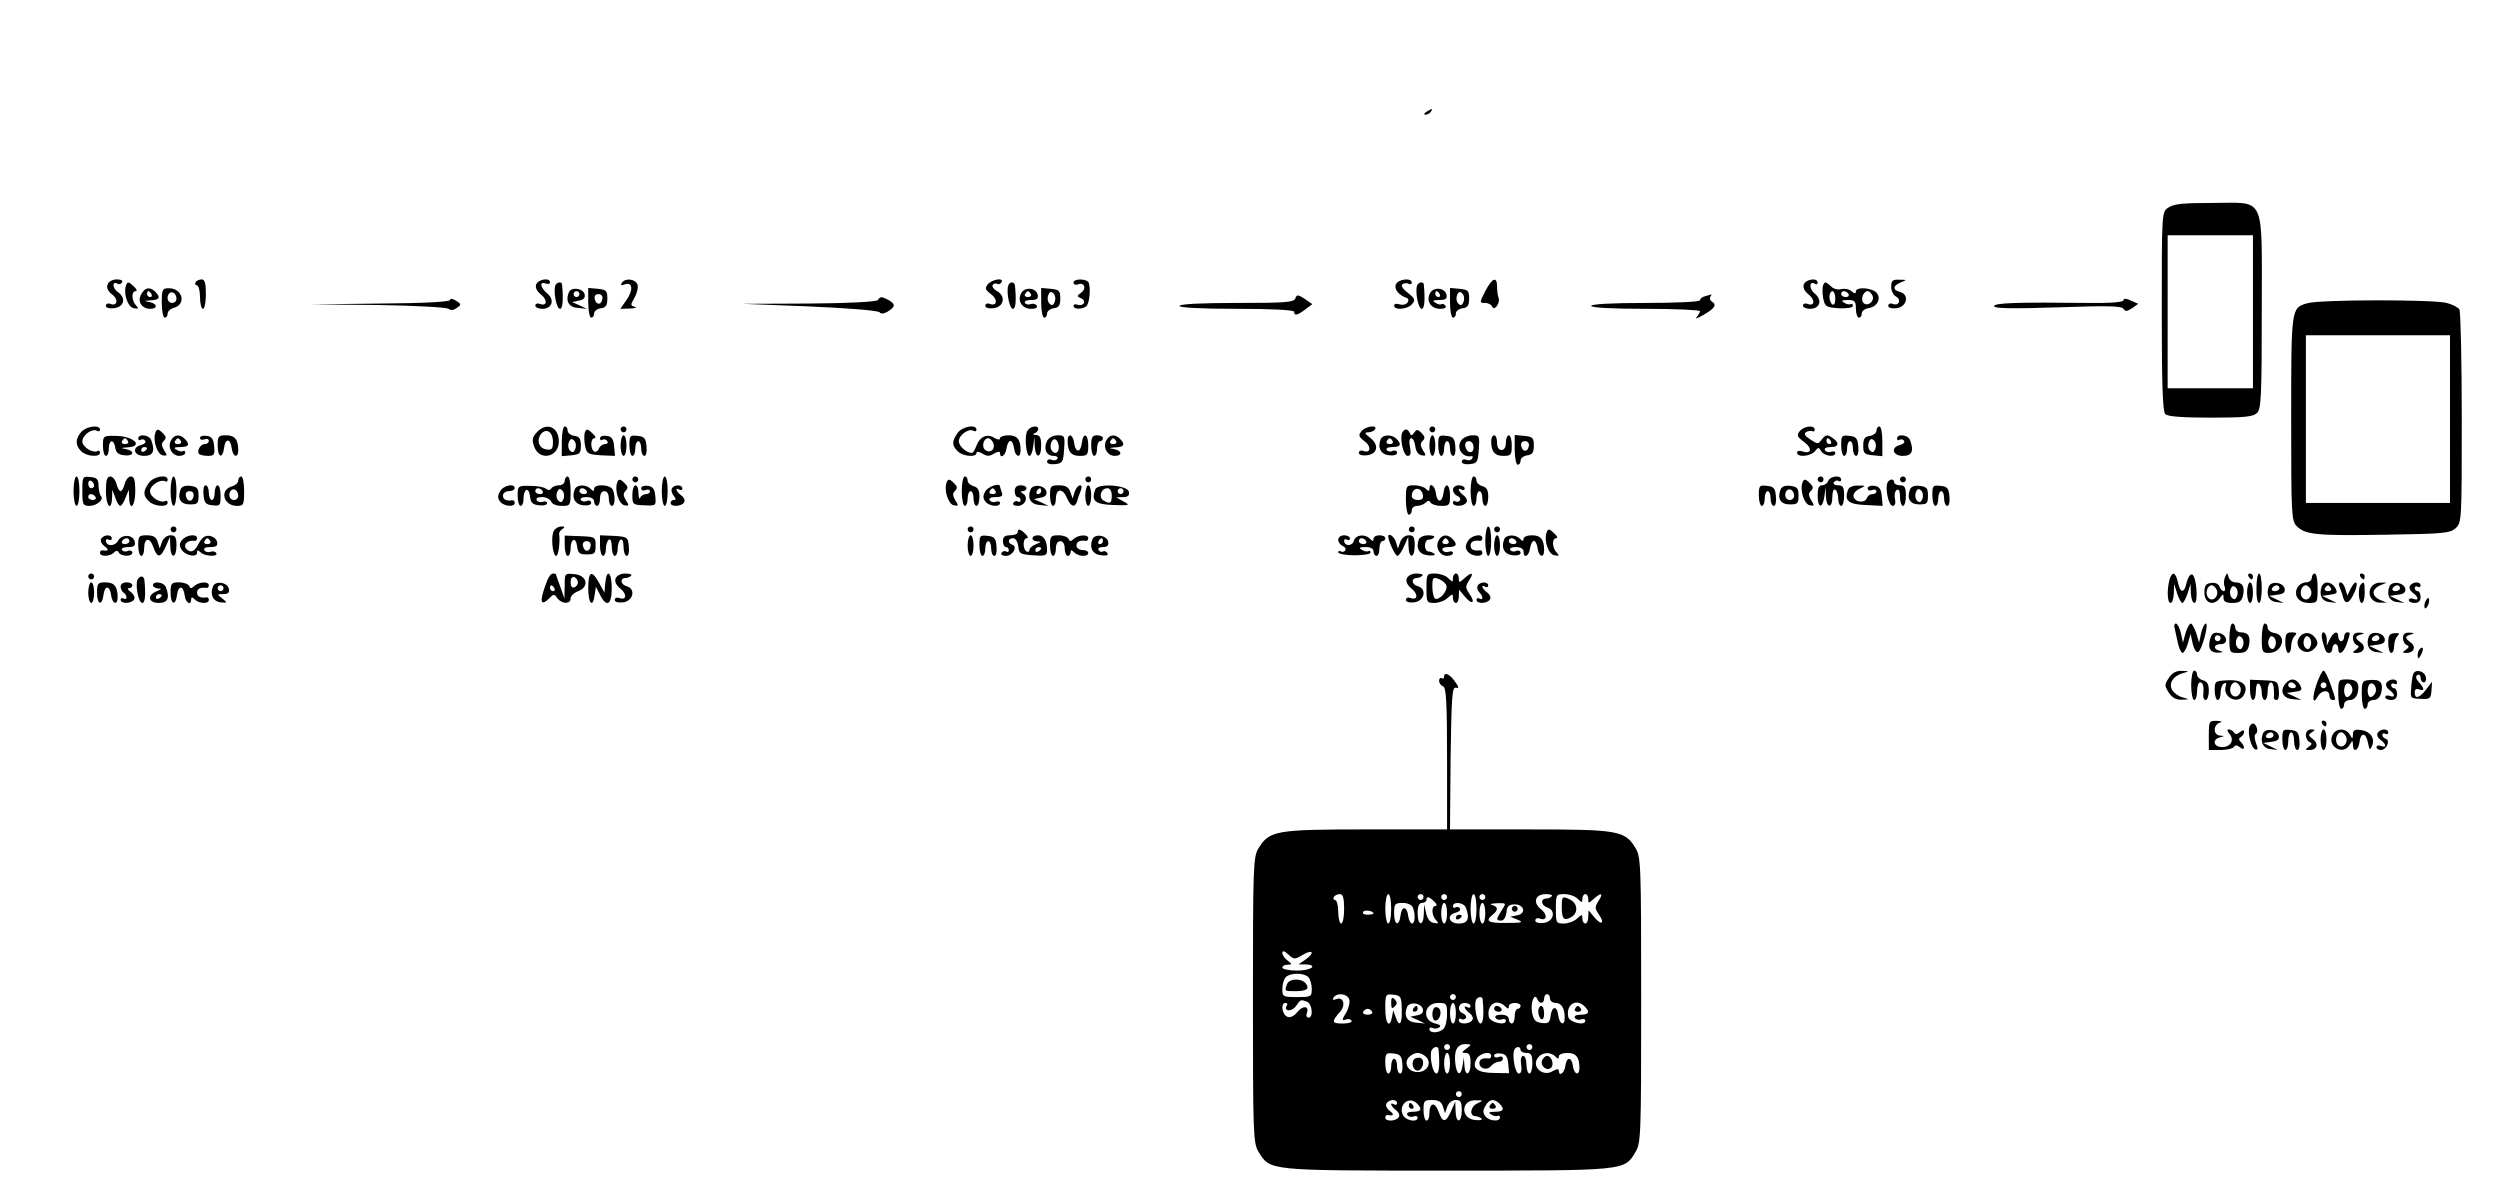 <?xml version="1.0" encoding="utf-8"?>
<!DOCTYPE svg PUBLIC "-//W3C//DTD SVG 20010904//EN"
 "http://www.w3.org/TR/2001/REC-SVG-20010904/DTD/svg10.dtd">
<svg version="1.0" xmlns="http://www.w3.org/2000/svg"
 width="850pt" height="407pt" viewBox="0 0 850 407"
 preserveAspectRatio="xMidYMid meet">

<g transform="translate(0,407) scale(0.1,-0.1)"
fill="#000000" stroke="none">
<path d="M4850 3690 c-9 -6 -10 -10 -3 -10 6 0 15 5 18 10 8 12 4 12 -15 0z"/>
<path d="M7372 3364 c-22 -15 -22 -15 -22 -353 0 -249 3 -340 12 -349 8 -8 57
-12 154 -12 116 0 145 3 158 16 14 13 16 59 16 345 0 404 16 369 -168 369 -99
0 -132 -3 -150 -16z m288 -354 l0 -260 -145 0 -145 0 0 260 0 260 145 0 145 0
0 -260z"/>
<path d="M366 3103 c-5 -11 1 -23 15 -34 23 -17 18 -42 -6 -32 -8 3 -15 0 -15
-7 0 -6 11 -10 27 -8 35 4 43 34 14 55 -20 13 -20 40 -1 28 5 -3 11 -1 15 5 4
6 -4 10 -18 10 -14 0 -28 -7 -31 -17z"/>
<path d="M665 3110 c-3 -5 -1 -10 4 -10 6 0 11 -18 11 -40 0 -22 5 -40 10 -40
6 0 10 23 10 50 0 37 -4 50 -14 50 -8 0 -18 -4 -21 -10z"/>
<path d="M1823 3103 c-4 -10 2 -23 16 -34 24 -19 21 -42 -4 -32 -8 3 -15 0
-15 -6 0 -6 11 -11 24 -11 33 0 43 30 17 52 -24 19 -28 43 -6 34 8 -3 15 -1
15 4 0 17 -40 11 -47 -7z"/>
<path d="M2114 3108 c-5 -8 -2 -9 10 -5 27 10 30 -19 6 -53 l-21 -30 33 1 c18
1 25 3 16 6 -15 4 -15 6 0 32 8 15 13 35 9 44 -7 19 -42 23 -53 5z"/>
<path d="M3359 3104 c-11 -14 -10 -18 10 -34 25 -18 21 -43 -4 -33 -8 3 -15 0
-15 -7 0 -6 11 -10 28 -8 35 4 43 41 12 58 -11 6 -18 15 -15 21 4 5 10 7 15 4
5 -3 11 -1 15 5 10 17 -31 11 -46 -6z"/>
<path d="M3650 3109 c0 -6 7 -9 15 -6 21 9 31 -14 11 -28 -15 -11 -15 -13 -1
-19 9 -3 13 -11 10 -17 -4 -6 -13 -8 -21 -5 -8 3 -14 1 -14 -4 0 -14 37 -12
46 2 9 14 12 58 6 76 -5 15 -52 16 -52 1z"/>
<path d="M4746 3103 c-7 -16 10 -37 37 -46 6 -2 7 -9 3 -15 -4 -7 -16 -10 -27
-7 -11 4 -19 2 -19 -4 0 -17 46 -13 61 5 12 14 10 19 -15 39 -18 14 -24 25
-17 29 6 4 16 4 21 1 6 -3 10 -1 10 4 0 18 -47 12 -54 -6z"/>
<path d="M5050 3080 c-20 -39 -20 -40 -1 -40 11 0 22 -6 24 -12 7 -18 29 12
22 30 -3 8 -5 25 -5 38 0 36 -17 29 -40 -16z"/>
<path d="M6133 3103 c-4 -10 2 -23 16 -34 24 -19 21 -42 -4 -32 -8 3 -15 0
-15 -6 0 -6 11 -11 24 -11 34 0 43 30 16 52 -20 16 -19 45 1 33 5 -4 9 -1 9 4
0 18 -40 12 -47 -6z"/>
<path d="M6430 3095 c0 -13 7 -28 16 -33 20 -11 10 -34 -11 -25 -8 3 -15 0
-15 -7 0 -6 11 -10 28 -8 35 4 45 46 13 55 -27 7 -27 21 2 33 21 8 21 9 -5 9
-23 1 -28 -3 -28 -24z"/>
<path d="M428 3098 c-9 -27 7 -73 27 -76 16 -3 18 -1 8 9 -16 16 -17 49 -2 49
6 0 4 7 -5 15 -18 18 -23 19 -28 3z"/>
<path d="M1888 3099 c-7 -21 4 -79 16 -79 9 0 12 30 7 83 -1 11 -19 8 -23 -4z"/>
<path d="M3428 3099 c-7 -21 4 -79 16 -79 9 0 12 26 7 78 -1 15 -18 16 -23 1z"/>
<path d="M4818 3099 c-7 -21 4 -79 16 -79 9 0 12 30 7 83 -1 11 -19 8 -23 -4z"/>
<path d="M6198 3098 c-2 -7 -2 -26 1 -43 6 -28 10 -30 54 -33 28 -1 47 2 47 8
0 6 -4 9 -8 6 -4 -2 -14 -1 -22 5 -11 6 -8 9 13 9 23 0 27 -4 27 -30 0 -16 5
-30 10 -30 6 0 10 6 10 14 0 8 10 16 21 18 31 4 46 32 30 52 -15 18 -71 22
-71 5 0 -8 -5 -8 -15 1 -8 7 -24 10 -35 7 -11 -3 -27 1 -34 9 -18 17 -23 18
-28 2z m42 -44 c0 -14 -4 -23 -10 -19 -5 3 -10 15 -10 26 0 10 5 19 10 19 6 0
10 -12 10 -26z m45 16 c3 -5 -1 -10 -9 -10 -9 0 -16 5 -16 10 0 6 4 10 9 10 6
0 13 -4 16 -10z m82 -6 c7 -18 -17 -38 -31 -24 -11 11 -1 40 14 40 6 0 13 -7
17 -16z"/>
<path d="M480 3069 c-14 -24 2 -49 31 -49 27 0 24 18 -3 23 -20 4 -19 4 5 6
29 1 34 10 15 29 -18 18 -36 15 -48 -9z m35 1 c3 -5 1 -10 -4 -10 -6 0 -11 5
-11 10 0 6 2 10 4 10 3 0 8 -4 11 -10z"/>
<path d="M550 3040 c0 -27 5 -50 10 -50 6 0 10 6 10 14 0 7 9 16 20 19 45 12
31 67 -16 67 -22 0 -24 -4 -24 -50z m50 14 c0 -8 -7 -14 -15 -14 -15 0 -21 21
-9 33 10 9 24 -2 24 -19z"/>
<path d="M1934 3076 c-12 -30 0 -51 31 -53 l30 -3 -25 12 -25 11 23 5 c15 2
22 9 20 20 -4 22 -46 28 -54 8z m36 -6 c0 -5 -4 -10 -10 -10 -5 0 -10 5 -10
10 0 6 5 10 10 10 6 0 10 -4 10 -10z"/>
<path d="M2000 3041 c0 -28 5 -51 10 -51 6 0 10 6 10 14 0 8 10 16 23 18 17 2
22 10 22 33 0 27 -4 30 -32 33 l-33 3 0 -50z m48 12 c-4 -22 -22 -20 -26 1 -2
10 3 16 13 16 10 0 15 -7 13 -17z"/>
<path d="M3472 3073 c-14 -26 3 -53 34 -53 15 0 23 4 19 11 -4 6 -13 8 -21 5
-7 -3 -16 -1 -19 4 -4 6 6 10 20 10 20 0 26 4 23 18 -5 24 -44 28 -56 5z m33
-3 c3 -5 -1 -10 -10 -10 -9 0 -13 5 -10 10 3 6 8 10 10 10 2 0 7 -4 10 -10z"/>
<path d="M3540 3041 c0 -28 5 -51 10 -51 6 0 10 6 10 14 0 8 10 16 23 18 17 2
22 10 22 33 0 27 -4 30 -32 33 l-33 3 0 -50z m46 3 c-5 -13 -10 -14 -18 -6 -6
6 -8 18 -4 28 5 13 10 14 18 6 6 -6 8 -18 4 -28z"/>
<path d="M4862 3073 c-14 -26 3 -53 34 -53 15 0 23 4 19 10 -4 6 -10 8 -14 6
-4 -3 -13 -1 -21 5 -11 6 -8 9 13 9 22 0 28 4 25 18 -5 24 -44 28 -56 5z m33
-3 c3 -5 1 -10 -4 -10 -6 0 -11 5 -11 10 0 6 2 10 4 10 3 0 8 -4 11 -10z"/>
<path d="M4930 3041 c0 -28 5 -51 10 -51 6 0 10 6 10 14 0 8 10 16 23 18 17 2
22 10 22 33 0 27 -4 30 -32 33 l-33 3 0 -50z m46 3 c-5 -13 -10 -14 -18 -6 -6
6 -8 18 -4 28 5 13 10 14 18 6 6 -6 8 -18 4 -28z"/>
<path d="M4404 3055 c-5 -13 -35 -15 -200 -15 -123 0 -194 -4 -194 -10 0 -6
72 -10 195 -10 123 0 195 -4 195 -10 0 -15 12 -12 38 8 l24 18 -26 18 c-23 15
-27 15 -32 1z"/>
<path d="M5798 3063 c-10 -2 -18 -9 -18 -14 0 -5 -78 -9 -185 -9 -117 0 -185
-4 -185 -10 0 -6 68 -10 185 -10 102 0 185 -4 185 -8 0 -4 -6 -14 -12 -21 -7
-7 4 -3 25 9 38 22 45 34 27 45 -6 4 -8 11 -5 16 4 5 5 8 3 8 -2 -1 -11 -3
-20 -6z"/>
<path d="M1530 3050 c0 -6 -86 -11 -237 -12 l-238 -3 229 -2 c128 -2 235 -8
241 -13 8 -6 17 -5 28 3 16 11 16 13 -3 25 -12 7 -20 8 -20 2z"/>
<path d="M2985 3050 c-4 -6 -94 -11 -233 -12 l-227 -1 230 -9 c135 -6 232 -14
236 -20 4 -6 14 -5 28 3 26 17 26 25 2 39 -24 12 -28 13 -36 0z"/>
<path d="M7220 3049 c0 -6 -41 -10 -112 -9 -256 3 -328 0 -328 -11 0 -8 59 -9
216 -4 169 6 218 5 224 -5 6 -10 12 -9 29 2 l21 15 -25 11 c-17 8 -25 8 -25 1z"/>
<path d="M7845 3039 c-55 -16 -55 -14 -55 -391 0 -331 1 -349 19 -367 29 -29
66 -33 303 -29 196 3 218 5 237 22 21 19 21 26 21 375 0 196 -4 362 -8 369 -5
7 -24 17 -43 22 -42 12 -433 12 -474 -1z m485 -394 l0 -285 -245 0 -245 0 0
285 0 285 245 0 245 0 0 -285z"/>
<path d="M277 2602 c-21 -23 -22 -46 -1 -66 17 -18 64 -22 64 -5 0 5 -3 8 -7
6 -16 -10 -53 13 -53 32 0 22 34 46 50 36 6 -3 10 -1 10 4 0 18 -46 12 -63 -7z"/>
<path d="M1825 2600 c-15 -16 -17 -26 -9 -48 18 -51 84 -37 84 17 0 50 -42 67
-75 31z m55 -32 c0 -25 -4 -29 -22 -26 -26 3 -35 32 -18 53 18 21 40 6 40 -27z"/>
<path d="M1910 2569 l0 -50 33 3 c28 3 32 6 32 33 0 23 -5 31 -22 33 -13 2
-23 10 -23 18 0 8 -4 14 -10 14 -5 0 -10 -23 -10 -51z m46 -25 c-5 -13 -10
-14 -18 -6 -6 6 -8 18 -4 28 5 13 10 14 18 6 6 -6 8 -18 4 -28z"/>
<path d="M2110 2610 c0 -5 5 -10 10 -10 6 0 10 5 10 10 0 6 -4 10 -10 10 -5 0
-10 -4 -10 -10z"/>
<path d="M3256 2598 c-20 -28 -20 -43 0 -62 17 -18 64 -22 64 -6 0 6 8 5 20
-2 16 -10 24 -10 40 0 12 7 20 8 20 2 0 -22 19 -9 22 15 2 14 8 26 13 26 6 0
11 -12 13 -26 4 -29 22 -34 22 -6 0 37 -12 51 -41 51 -16 0 -29 -5 -29 -10 0
-6 -7 -6 -19 1 -24 16 -49 5 -61 -26 -5 -14 -12 -25 -15 -25 -19 0 -45 23 -45
40 0 21 34 45 50 35 6 -3 10 -1 10 4 0 20 -49 11 -64 -11z m121 -34 c8 -20 -8
-36 -26 -25 -15 10 -8 41 9 41 6 0 13 -7 17 -16z"/>
<path d="M3493 2605 c-11 -18 -4 -85 7 -85 5 0 11 15 13 33 l4 32 1 -32 c3
-44 22 -42 22 2 0 26 -4 35 -17 36 -11 0 -13 3 -5 6 6 2 12 9 12 14 0 15 -28
10 -37 -6z"/>
<path d="M4629 2604 c-11 -14 -10 -18 10 -34 25 -18 21 -43 -4 -33 -8 3 -15 0
-15 -7 0 -6 11 -10 27 -8 37 4 43 35 12 59 -19 15 -21 19 -7 19 9 0 20 5 23
10 10 17 -32 11 -46 -6z"/>
<path d="M4860 2610 c0 -5 5 -10 10 -10 6 0 10 5 10 10 0 6 -4 10 -10 10 -5 0
-10 -4 -10 -10z"/>
<path d="M6119 2604 c-11 -14 -9 -19 14 -36 29 -21 27 -43 -4 -33 -11 4 -19 2
-19 -4 0 -17 46 -13 61 5 11 14 13 14 21 0 10 -17 48 -22 48 -6 0 5 -6 7 -14
4 -8 -3 -17 -1 -21 5 -4 7 4 11 20 11 29 0 30 17 1 34 -13 9 -20 7 -31 -7 -13
-18 -15 -18 -40 -1 -19 12 -23 19 -14 25 7 4 17 5 21 3 4 -3 8 0 8 5 0 17 -36
13 -51 -5z m106 -34 c3 -5 1 -10 -4 -10 -6 0 -11 5 -11 10 0 6 2 10 4 10 3 0
8 -4 11 -10z"/>
<path d="M6380 2606 c0 -8 -10 -16 -22 -18 -18 -2 -23 -10 -23 -33 0 -27 4
-30 33 -33 l32 -3 0 50 c0 28 -4 51 -10 51 -5 0 -10 -6 -10 -14z m-4 -62 c-5
-13 -10 -14 -18 -6 -6 6 -8 18 -4 28 5 13 10 14 18 6 6 -6 8 -18 4 -28z"/>
<path d="M528 2598 c-9 -26 7 -73 25 -76 16 -3 17 -1 5 17 -9 16 -10 23 -1 32
9 9 8 15 -2 25 -17 17 -22 17 -27 2z"/>
<path d="M1988 2598 c-2 -7 -2 -26 1 -43 6 -28 10 -30 54 -33 l48 -2 -3 32
c-2 25 -8 34 -25 36 -13 2 -23 -2 -23 -8 0 -6 4 -9 9 -5 5 3 12 1 16 -5 3 -5
0 -10 -8 -10 -8 0 -18 -7 -21 -16 -3 -8 -10 -12 -16 -9 -13 8 -13 45 1 45 6 0
4 7 -5 15 -18 18 -23 19 -28 3z"/>
<path d="M4767 2598 c-8 -23 5 -78 19 -78 10 0 12 8 8 30 -4 18 -2 30 4 30 6
0 12 -12 14 -27 2 -17 10 -29 21 -31 16 -3 17 -1 5 17 -9 16 -10 23 -1 32 9 9
8 15 -4 27 -13 13 -16 13 -25 1 -7 -11 -11 -11 -15 -1 -2 6 -8 12 -13 12 -4 0
-10 -6 -13 -12z"/>
<path d="M350 2554 c0 -19 5 -34 10 -34 6 0 10 11 10 25 0 31 17 33 22 3 2
-17 11 -24 31 -26 32 -4 37 15 5 21 -20 4 -19 4 5 6 58 3 21 39 -40 39 -42 1
-43 0 -43 -34z m85 16 c3 -5 -1 -10 -10 -10 -9 0 -13 5 -10 10 3 6 8 10 10 10
2 0 7 -4 10 -10z"/>
<path d="M470 2579 c0 -5 4 -8 9 -4 5 3 12 1 15 -4 3 -5 -3 -11 -14 -14 -33
-8 -25 -37 10 -37 31 0 38 17 24 54 -7 18 -44 22 -44 5z m30 -33 c0 -3 -4 -8
-10 -11 -5 -3 -10 -1 -10 4 0 6 5 11 10 11 6 0 10 -2 10 -4z"/>
<path d="M581 2572 c-12 -23 4 -52 29 -52 11 0 20 5 20 11 0 5 -4 8 -8 5 -4
-2 -14 -1 -22 5 -11 6 -8 9 13 9 29 0 34 9 15 28 -17 17 -36 15 -47 -6z m34
-2 c3 -5 -1 -10 -10 -10 -9 0 -13 5 -10 10 3 6 8 10 10 10 2 0 7 -4 10 -10z"/>
<path d="M680 2581 c0 -6 7 -8 15 -5 8 4 15 1 15 -5 0 -6 -6 -11 -14 -11 -15
0 -28 -24 -19 -34 4 -3 17 -6 30 -6 21 0 24 4 21 33 -2 24 -8 33 -25 35 -13 2
-23 -1 -23 -7z"/>
<path d="M740 2555 c0 -41 17 -47 22 -7 4 33 22 32 26 -3 4 -29 22 -34 22 -6
0 37 -12 51 -41 51 -26 0 -29 -3 -29 -35z"/>
<path d="M2110 2555 c0 -19 5 -35 10 -35 6 0 10 16 10 35 0 19 -4 35 -10 35
-5 0 -10 -16 -10 -35z"/>
<path d="M2140 2556 c0 -20 5 -36 10 -36 6 0 10 11 10 25 0 14 5 25 10 25 6 0
10 -11 10 -25 0 -14 5 -25 11 -25 6 0 9 14 7 33 -2 27 -8 33 -30 35 -26 3 -28
1 -28 -32z"/>
<path d="M3560 2571 c-13 -26 -3 -51 22 -51 10 0 17 -4 13 -10 -3 -5 -12 -7
-20 -3 -8 3 -15 0 -15 -7 0 -6 11 -10 28 -8 25 3 27 7 30 51 3 44 2 47 -22 47
-15 0 -30 -8 -36 -19z m40 -22 c0 -20 -15 -26 -25 -9 -9 15 3 43 15 35 5 -3
10 -15 10 -26z"/>
<path d="M3630 2571 c0 -37 12 -51 41 -51 26 0 29 3 29 35 0 41 -17 47 -22 8
-4 -34 -22 -33 -26 2 -4 29 -22 34 -22 6z"/>
<path d="M3710 2555 c0 -19 5 -35 10 -35 6 0 10 11 10 25 0 14 5 25 10 25 6 0
10 5 10 10 0 6 -9 10 -20 10 -16 0 -20 -7 -20 -35z"/>
<path d="M3761 2572 c-12 -23 4 -52 29 -52 27 0 25 18 -2 23 -20 4 -19 4 5 6
29 1 34 10 15 29 -17 17 -36 15 -47 -6z m34 -2 c3 -5 -1 -10 -10 -10 -9 0 -13
5 -10 10 3 6 8 10 10 10 2 0 7 -4 10 -10z"/>
<path d="M4694 2576 c-11 -29 1 -51 29 -54 16 -2 27 2 27 8 0 7 -7 10 -15 7
-8 -4 -17 -2 -20 3 -4 6 5 10 19 10 28 0 33 9 14 28 -16 16 -47 15 -54 -2z
m41 -6 c3 -5 -1 -10 -10 -10 -9 0 -13 5 -10 10 3 6 8 10 10 10 2 0 7 -4 10
-10z"/>
<path d="M4860 2555 c0 -19 5 -35 10 -35 6 0 10 16 10 35 0 19 -4 35 -10 35
-5 0 -10 -16 -10 -35z"/>
<path d="M4890 2556 c0 -20 5 -36 10 -36 6 0 10 11 10 25 0 14 5 25 10 25 6 0
10 -11 10 -25 0 -14 5 -25 11 -25 6 0 9 14 7 33 -2 27 -8 33 -30 35 -26 3 -28
1 -28 -32z"/>
<path d="M4970 2575 c-21 -25 0 -62 33 -56 5 1 6 -3 2 -8 -3 -6 -12 -8 -20 -4
-8 3 -15 0 -15 -7 0 -6 11 -10 28 -8 25 3 27 7 30 51 3 44 2 47 -21 47 -14 0
-30 -7 -37 -15z m40 -26 c0 -24 -23 -21 -28 4 -2 10 3 17 12 17 10 0 16 -9 16
-21z"/>
<path d="M5070 2571 c0 -37 12 -51 41 -51 26 0 29 3 29 35 0 19 -4 35 -10 35
-5 0 -10 -11 -10 -25 0 -16 -6 -25 -15 -25 -9 0 -15 9 -15 25 0 14 -4 25 -10
25 -5 0 -10 -9 -10 -19z"/>
<path d="M5150 2541 c0 -28 5 -51 10 -51 6 0 10 6 10 14 0 8 10 16 23 18 17 2
22 10 22 33 0 27 -4 30 -32 33 l-33 3 0 -50z m48 12 c-4 -22 -22 -20 -26 1 -2
10 3 16 13 16 10 0 15 -7 13 -17z"/>
<path d="M6260 2556 c0 -20 5 -36 10 -36 6 0 10 11 10 25 0 14 5 25 10 25 6 0
10 -11 10 -25 0 -14 5 -25 11 -25 6 0 9 14 7 33 -2 27 -8 33 -30 35 -26 3 -28
1 -28 -32z"/>
<path d="M6450 2579 c0 -5 4 -8 9 -4 5 3 12 1 15 -4 3 -5 -3 -11 -14 -14 -33
-8 -25 -37 10 -37 31 0 38 17 24 54 -7 18 -44 22 -44 5z"/>
<path d="M250 2400 c0 -27 5 -50 10 -50 6 0 10 23 10 50 0 28 -4 50 -10 50 -5
0 -10 -22 -10 -50z"/>
<path d="M280 2401 c0 -47 2 -51 24 -51 25 0 51 22 39 34 -4 4 -7 19 -8 34 0
22 -5 28 -27 30 -27 3 -28 2 -28 -47z m40 18 c0 -5 -4 -9 -10 -9 -5 0 -10 7
-10 16 0 8 5 12 10 9 6 -3 10 -10 10 -16z m5 -39 c3 -5 -1 -10 -9 -10 -9 0
-16 5 -16 10 0 6 4 10 9 10 6 0 13 -4 16 -10z"/>
<path d="M360 2400 c0 -51 19 -72 21 -22 l1 27 10 -27 c5 -16 13 -28 17 -28 4
0 12 12 18 28 l11 27 1 -27 c2 -50 21 -29 21 22 0 37 -4 50 -15 50 -8 0 -17
-11 -21 -25 -3 -14 -10 -25 -14 -25 -4 0 -11 11 -14 25 -4 14 -13 25 -21 25
-11 0 -15 -13 -15 -50z"/>
<path d="M506 2428 c-20 -28 -20 -43 0 -62 17 -18 64 -22 64 -5 0 5 -3 8 -7 6
-17 -10 -53 13 -53 33 0 20 36 43 53 33 4 -2 7 1 7 6 0 20 -49 11 -64 -11z"/>
<path d="M580 2400 c0 -27 5 -50 10 -50 6 0 10 23 10 50 0 28 -4 50 -10 50 -5
0 -10 -22 -10 -50z"/>
<path d="M810 2436 c0 -7 -9 -16 -20 -19 -45 -12 -31 -67 16 -67 22 0 24 4 24
50 0 28 -4 50 -10 50 -5 0 -10 -6 -10 -14z m0 -52 c0 -8 -7 -14 -15 -14 -15 0
-21 21 -9 33 10 9 24 -2 24 -19z"/>
<path d="M1920 2435 c0 -8 -9 -15 -19 -15 -11 0 -23 -5 -26 -10 -4 -7 -11 -8
-18 -2 -7 6 -31 10 -54 10 -42 1 -43 0 -43 -34 0 -19 5 -34 10 -34 6 0 10 11
10 24 0 35 18 42 22 9 2 -22 9 -29 31 -31 15 -2 27 1 27 7 0 6 -6 8 -14 5 -8
-3 -17 -1 -21 5 -4 7 3 11 18 11 14 0 27 -7 31 -15 3 -9 18 -15 36 -15 29 0
30 1 30 50 0 28 -4 50 -10 50 -5 0 -10 -7 -10 -15z m-75 -35 c3 -5 -1 -10 -9
-10 -9 0 -16 5 -16 10 0 6 4 10 9 10 6 0 13 -4 16 -10z m71 -26 c-5 -13 -10
-14 -18 -6 -6 6 -8 18 -4 28 5 13 10 14 18 6 6 -6 8 -18 4 -28z"/>
<path d="M2150 2440 c0 -5 5 -10 10 -10 6 0 10 5 10 10 0 6 -4 10 -10 10 -5 0
-10 -4 -10 -10z"/>
<path d="M2250 2400 c0 -27 5 -50 10 -50 6 0 10 23 10 50 0 28 -4 50 -10 50
-5 0 -10 -22 -10 -50z"/>
<path d="M3270 2400 c0 -27 5 -50 10 -50 6 0 10 11 10 25 0 14 5 25 10 25 6 0
10 -11 10 -25 0 -14 5 -25 10 -25 6 0 10 14 10 31 0 22 -5 32 -20 36 -11 3
-20 12 -20 19 0 8 -4 14 -10 14 -5 0 -10 -22 -10 -50z"/>
<path d="M3690 2440 c0 -5 5 -10 10 -10 6 0 10 5 10 10 0 6 -4 10 -10 10 -5 0
-10 -4 -10 -10z"/>
<path d="M5000 2400 c0 -27 5 -50 10 -50 6 0 10 11 10 25 0 14 5 25 10 25 6 0
10 -11 10 -25 0 -14 5 -25 10 -25 6 0 10 14 10 31 0 22 -5 32 -20 36 -11 3
-20 12 -20 19 0 8 -4 14 -10 14 -5 0 -10 -22 -10 -50z"/>
<path d="M6180 2440 c0 -5 5 -10 10 -10 6 0 10 5 10 10 0 6 -4 10 -10 10 -5 0
-10 -4 -10 -10z"/>
<path d="M6216 2435 c-3 -8 -12 -15 -21 -15 -11 0 -15 -10 -15 -35 0 -44 17
-46 23 -2 l4 32 1 -32 c2 -42 22 -43 22 -2 0 17 4 28 10 24 6 -3 10 -17 10
-31 0 -13 5 -24 10 -24 6 0 10 16 10 35 0 29 -4 35 -21 35 -11 0 -17 5 -14 10
4 6 11 8 16 5 5 -4 9 -1 9 4 0 17 -37 13 -44 -4z"/>
<path d="M6460 2440 c0 -5 5 -10 10 -10 6 0 10 5 10 10 0 6 -4 10 -10 10 -5 0
-10 -4 -10 -10z"/>
<path d="M2098 2428 c-9 -26 7 -73 25 -76 16 -3 17 -1 5 17 -9 16 -10 23 -1
32 9 9 8 15 -2 25 -17 17 -22 17 -27 2z"/>
<path d="M3218 2428 c-9 -26 7 -73 25 -76 16 -3 17 -1 5 17 -9 16 -10 23 -1
32 9 9 8 15 -2 25 -17 17 -22 17 -27 2z"/>
<path d="M6128 2428 c-9 -26 7 -73 25 -76 16 -3 17 -1 5 17 -9 16 -10 23 -1
32 9 9 8 15 -2 25 -17 17 -22 17 -27 2z"/>
<path d="M6417 2428 c-8 -22 5 -78 18 -78 8 0 11 9 8 24 -3 13 0 27 6 30 7 5
11 -4 11 -23 0 -17 5 -31 10 -31 6 0 10 16 10 35 0 28 -4 35 -20 35 -11 0 -20
5 -20 10 0 14 -17 12 -23 -2z"/>
<path d="M614 2406 c-12 -31 0 -51 31 -51 27 0 30 3 30 30 0 25 -4 30 -28 33
-17 2 -29 -2 -33 -12z m44 -23 c-4 -22 -22 -20 -26 1 -2 10 3 16 13 16 10 0
15 -7 13 -17z"/>
<path d="M692 2388 c2 -28 8 -34 31 -36 25 -3 27 -1 27 32 0 20 -4 36 -10 36
-5 0 -10 -11 -10 -25 0 -14 -4 -25 -10 -25 -5 0 -10 11 -10 25 0 14 -5 25 -11
25 -6 0 -9 -14 -7 -32z"/>
<path d="M1700 2399 c-9 -15 -8 -24 1 -35 13 -16 49 -19 49 -4 0 6 -3 9 -7 9
-21 -3 -33 2 -33 16 0 8 9 15 20 15 11 0 20 5 20 10 0 18 -39 10 -50 -11z"/>
<path d="M1954 2406 c-11 -29 1 -51 29 -54 16 -2 27 2 27 8 0 7 -7 10 -15 7
-8 -4 -17 -2 -20 3 -4 6 5 10 19 10 16 0 26 -6 26 -15 0 -8 5 -15 10 -15 6 0
10 11 10 25 0 16 6 25 15 25 9 0 15 -9 15 -25 0 -14 5 -25 10 -25 11 0 13 30
4 54 -7 19 -64 22 -64 4 0 -9 -3 -9 -12 0 -16 16 -47 15 -54 -2z m41 -6 c3 -5
-1 -10 -9 -10 -9 0 -16 5 -16 10 0 6 4 10 9 10 6 0 13 -4 16 -10z"/>
<path d="M2150 2387 c0 -32 2 -34 41 -35 40 -2 40 -1 37 31 -2 24 -8 33 -25
35 -13 2 -23 -2 -23 -8 0 -7 7 -10 15 -6 8 3 15 1 15 -4 0 -6 -6 -10 -14 -10
-8 0 -17 -6 -19 -12 -3 -7 -6 -1 -6 15 -1 39 -21 34 -21 -6z"/>
<path d="M2285 2410 c-4 -6 -1 -17 5 -25 9 -11 9 -15 1 -15 -6 0 -11 -4 -11
-10 0 -14 37 -13 46 2 4 6 0 16 -9 23 -18 13 -24 30 -7 20 6 -3 10 -1 10 4 0
14 -27 14 -35 1z"/>
<path d="M3350 2399 c-9 -15 -8 -24 1 -35 13 -16 49 -19 49 -4 0 5 -6 7 -14 4
-8 -3 -17 -1 -21 5 -4 7 4 11 20 11 21 0 26 4 21 16 -3 9 -6 18 -6 20 0 14
-41 0 -50 -17z m35 1 c3 -5 -1 -10 -10 -10 -9 0 -13 5 -10 10 3 6 8 10 10 10
2 0 7 -4 10 -10z"/>
<path d="M3450 2400 c0 -11 5 -20 10 -20 6 0 10 -5 10 -11 0 -5 -4 -8 -9 -4
-5 3 -12 1 -16 -5 -3 -5 3 -10 15 -10 25 0 38 29 19 41 -10 6 -10 9 -1 9 6 0
12 5 12 10 0 6 -9 10 -20 10 -13 0 -20 -7 -20 -20z"/>
<path d="M3504 2406 c-12 -30 0 -51 31 -53 l30 -3 -25 12 -25 11 23 5 c15 2
22 9 20 20 -4 22 -46 28 -54 8z m36 -6 c0 -5 -5 -10 -11 -10 -5 0 -7 5 -4 10
3 6 8 10 11 10 2 0 4 -4 4 -10z"/>
<path d="M3570 2385 c0 -19 5 -35 10 -35 6 0 10 11 10 24 0 35 23 38 37 4 14
-32 28 -36 36 -10 2 9 8 25 12 35 4 10 3 17 -3 17 -6 0 -14 -10 -18 -22 l-7
-23 -8 23 c-6 16 -16 22 -39 22 -28 0 -30 -3 -30 -35z"/>
<path d="M3690 2385 c0 -19 5 -35 10 -35 6 0 10 16 10 35 0 19 -4 35 -10 35
-5 0 -10 -16 -10 -35z"/>
<path d="M3724 2406 c-15 -39 -1 -51 61 -53 56 -2 59 -1 35 12 l-25 14 23 1
c17 0 23 5 20 18 -4 23 -106 30 -114 8z m56 -21 c0 -27 -6 -30 -29 -16 -17 11
-7 41 14 41 9 0 15 -9 15 -25z m40 15 c0 -5 -4 -10 -10 -10 -5 0 -10 5 -10 10
0 6 5 10 10 10 6 0 10 -4 10 -10z"/>
<path d="M4780 2370 c0 -27 5 -50 10 -50 6 0 10 7 10 15 0 8 8 15 18 15 10 0
23 5 29 11 8 8 13 8 17 0 4 -6 20 -11 37 -11 27 0 29 3 29 35 0 40 -17 48 -22
10 -4 -35 -22 -36 -26 -2 -3 26 -22 39 -22 15 0 -9 -3 -9 -12 0 -7 7 -25 12
-40 12 -27 0 -28 -2 -28 -50z m58 17 c2 -12 -3 -17 -17 -17 -12 0 -21 6 -21
13 0 31 32 34 38 4z"/>
<path d="M4940 2405 c0 -9 7 -18 15 -21 8 -4 12 -10 9 -15 -3 -5 -10 -7 -15
-4 -5 4 -9 1 -9 -4 0 -15 37 -14 46 1 4 6 0 16 -9 23 -18 13 -24 30 -7 20 6
-3 10 -1 10 4 0 6 -9 11 -20 11 -11 0 -20 -7 -20 -15z"/>
<path d="M5980 2386 c0 -20 5 -36 10 -36 6 0 10 11 10 25 0 14 5 25 10 25 6 0
10 -11 10 -25 0 -14 5 -25 11 -25 6 0 9 14 7 33 -2 27 -8 33 -30 35 -26 3 -28
1 -28 -32z"/>
<path d="M6054 2406 c-12 -31 0 -51 31 -51 27 0 30 3 30 30 0 25 -4 30 -28 33
-17 2 -29 -2 -33 -12z m46 -22 c0 -8 -7 -14 -15 -14 -15 0 -21 21 -9 33 10 9
24 -2 24 -19z"/>
<path d="M6284 2406 c-15 -38 0 -51 59 -53 l58 -3 -3 33 c-2 24 -8 33 -25 35
-13 2 -23 -2 -23 -8 0 -7 7 -10 15 -6 8 3 15 1 15 -4 0 -6 -6 -10 -14 -10 -8
0 -16 -6 -19 -14 -7 -18 -41 -14 -45 6 -2 8 7 20 20 26 23 11 23 11 -5 11 -15
1 -30 -5 -33 -13z"/>
<path d="M6494 2406 c-12 -31 0 -51 31 -51 27 0 30 3 30 30 0 25 -4 30 -28 33
-17 2 -29 -2 -33 -12z m42 -32 c-5 -13 -10 -14 -18 -6 -6 6 -8 18 -4 28 5 13
10 14 18 6 6 -6 8 -18 4 -28z"/>
<path d="M6570 2386 c0 -20 5 -36 10 -36 6 0 10 11 10 25 0 14 5 25 10 25 6 0
10 -11 10 -25 0 -14 5 -25 11 -25 6 0 9 14 7 33 -2 27 -8 33 -30 35 -26 3 -28
1 -28 -32z"/>
<path d="M580 2270 c0 -5 5 -10 10 -10 6 0 10 5 10 10 0 6 -4 10 -10 10 -5 0
-10 -4 -10 -10z"/>
<path d="M1883 2265 c-11 -19 -4 -85 8 -85 8 0 14 49 10 74 -1 5 4 13 11 17
10 7 9 9 -4 9 -9 0 -21 -7 -25 -15z"/>
<path d="M3290 2270 c0 -5 5 -10 10 -10 6 0 10 5 10 10 0 6 -4 10 -10 10 -5 0
-10 -4 -10 -10z"/>
<path d="M4790 2270 c0 -5 5 -10 10 -10 6 0 10 5 10 10 0 6 -4 10 -10 10 -5 0
-10 -4 -10 -10z"/>
<path d="M5050 2230 c0 -27 5 -50 10 -50 6 0 10 23 10 50 0 28 -4 50 -10 50
-5 0 -10 -22 -10 -50z"/>
<path d="M5080 2270 c0 -5 5 -10 10 -10 6 0 10 5 10 10 0 6 -4 10 -10 10 -5 0
-10 -4 -10 -10z"/>
<path d="M3460 2260 c0 -5 -11 -10 -25 -10 -18 0 -25 -5 -25 -20 0 -11 5 -20
10 -20 6 0 10 -5 10 -11 0 -5 -4 -8 -9 -4 -5 3 -12 1 -16 -5 -3 -5 3 -10 15
-10 23 0 41 31 22 38 -17 5 -15 22 2 22 9 0 16 -12 18 -27 3 -26 7 -28 51 -31
41 -3 47 -1 47 17 0 33 -11 51 -31 51 -24 0 -25 -20 -1 -21 13 0 12 -2 -5 -9
-13 -5 -23 -14 -23 -20 0 -6 -4 -8 -10 -5 -13 8 -13 45 1 45 6 0 4 7 -5 15
-17 17 -26 19 -26 5z m80 -54 c0 -3 -4 -8 -10 -11 -5 -3 -10 -1 -10 4 0 6 5
11 10 11 6 0 10 -2 10 -4z"/>
<path d="M5258 2258 c-9 -27 7 -73 27 -76 16 -3 18 -1 8 9 -16 16 -17 49 -2
49 6 0 4 7 -5 15 -18 18 -23 19 -28 3z"/>
<path d="M344 2238 c-4 -6 1 -17 11 -25 17 -12 14 -18 -7 -14 -5 0 -8 -3 -8
-9 0 -13 33 -13 47 1 8 8 13 8 17 0 9 -14 46 -14 46 0 0 6 -7 9 -15 6 -8 -4
-17 -2 -20 3 -4 6 6 10 20 10 20 0 26 4 23 18 -5 25 -44 27 -57 3 -11 -20 -41
-19 -41 1 0 5 5 6 10 3 6 -3 10 -1 10 4 0 15 -27 14 -36 -1z m96 -8 c0 -5 -7
-10 -16 -10 -8 0 -12 5 -9 10 3 6 10 10 16 10 5 0 9 -4 9 -10z"/>
<path d="M470 2215 c0 -19 5 -35 10 -35 6 0 10 11 10 24 0 38 19 41 31 7 14
-40 25 -39 43 2 l14 32 1 -32 c1 -45 21 -42 21 2 0 29 -4 35 -20 35 -12 0 -24
-9 -29 -22 l-8 -23 -7 23 c-5 16 -15 22 -37 22 -27 0 -29 -3 -29 -35z"/>
<path d="M619 2234 c-9 -11 -10 -20 -2 -32 12 -21 53 -29 53 -11 0 10 3 10 12
1 14 -14 62 -16 53 -2 -3 5 -12 7 -19 4 -8 -3 -17 -1 -21 5 -4 7 4 11 20 11
20 0 26 4 23 18 -2 9 -13 18 -25 20 -16 2 -26 -5 -38 -27 -10 -20 -20 -28 -30
-25 -29 12 -15 40 18 35 4 0 7 4 7 9 0 16 -36 12 -51 -6z m96 -4 c3 -5 -1 -10
-10 -10 -9 0 -13 5 -10 10 3 6 8 10 10 10 2 0 7 -4 10 -10z"/>
<path d="M1920 2215 c0 -19 5 -35 10 -35 6 0 10 11 10 24 0 35 18 42 22 9 3
-24 8 -28 33 -28 27 0 30 3 30 30 0 29 -1 30 -52 32 l-53 2 0 -34z m88 -2 c-4
-22 -22 -20 -26 1 -2 10 3 16 13 16 10 0 15 -7 13 -17z"/>
<path d="M2040 2215 c0 -19 5 -35 10 -35 6 0 10 11 10 24 0 14 5 28 10 31 6 4
10 -7 10 -24 0 -17 5 -31 10 -31 6 0 10 11 10 24 0 14 5 28 10 31 6 4 10 -7
10 -24 0 -17 5 -31 11 -31 6 0 9 14 7 33 -3 31 -5 32 -50 35 l-48 2 0 -35z"/>
<path d="M3290 2215 c0 -19 5 -35 10 -35 6 0 10 16 10 35 0 19 -4 35 -10 35
-5 0 -10 -16 -10 -35z"/>
<path d="M3330 2216 c0 -20 5 -36 10 -36 6 0 10 11 10 25 0 14 5 25 10 25 6 0
10 -11 10 -25 0 -14 5 -25 11 -25 6 0 9 14 7 33 -2 27 -8 33 -30 35 -26 3 -28
1 -28 -32z"/>
<path d="M3570 2215 c0 -19 5 -35 10 -35 6 0 10 11 10 25 0 16 6 25 15 25 9 0
15 -9 15 -25 0 -14 5 -25 10 -25 6 0 10 5 10 12 0 9 3 9 12 0 15 -15 48 -16
48 -2 0 6 -9 10 -20 10 -11 0 -20 7 -20 15 0 14 12 19 33 16 4 0 7 4 7 9 0 14
-33 12 -49 -2 -11 -10 -14 -10 -18 0 -3 6 -18 12 -34 12 -26 0 -29 -3 -29 -35z"/>
<path d="M3714 2236 c-11 -29 1 -51 30 -54 18 -2 26 0 21 7 -3 6 -10 9 -15 6
-5 -3 -11 -1 -15 5 -3 6 3 10 15 10 15 0 20 5 18 18 -4 22 -46 29 -54 8z m36
-6 c0 -5 -5 -10 -11 -10 -5 0 -7 5 -4 10 3 6 8 10 11 10 2 0 4 -4 4 -10z"/>
<path d="M4550 2235 c0 -9 7 -18 15 -21 8 -4 12 -10 9 -15 -3 -5 -10 -7 -15
-4 -5 4 -9 2 -9 -3 0 -5 25 -10 55 -10 30 0 55 4 55 9 0 6 -4 8 -8 5 -4 -2
-14 -1 -22 5 -11 6 -8 9 13 9 17 0 27 -5 27 -15 0 -8 5 -15 10 -15 6 0 10 11
10 25 0 14 5 25 10 25 6 0 10 5 10 10 0 6 -9 10 -20 10 -11 0 -20 -5 -20 -12
0 -9 -3 -9 -12 0 -18 18 -49 14 -55 -7 -5 -19 -33 -19 -33 1 0 5 5 6 10 3 6
-3 10 -1 10 4 0 6 -9 11 -20 11 -11 0 -20 -7 -20 -15z m95 -5 c3 -5 -1 -10 -9
-10 -9 0 -16 5 -16 10 0 6 4 10 9 10 6 0 13 -4 16 -10z"/>
<path d="M4720 2246 c0 -15 24 -66 31 -66 5 0 15 15 23 33 l14 32 1 -32 c1
-45 21 -42 21 2 0 29 -4 35 -20 35 -12 0 -24 -9 -29 -22 l-8 -23 -7 23 c-6 18
-26 32 -26 18z"/>
<path d="M4824 2236 c-11 -30 1 -51 31 -54 17 -2 26 0 22 5 -5 4 -14 8 -20 8
-7 0 -12 9 -12 20 0 11 5 20 12 20 6 0 15 3 19 8 4 4 -5 7 -20 7 -14 0 -29 -6
-32 -14z"/>
<path d="M4891 2232 c-12 -23 4 -52 29 -52 11 0 20 4 20 10 0 5 -6 7 -14 4 -8
-3 -17 -1 -21 5 -4 7 4 11 19 11 28 0 33 9 14 28 -17 17 -36 15 -47 -6z m34
-2 c3 -5 -1 -10 -10 -10 -9 0 -13 5 -10 10 3 6 8 10 10 10 2 0 7 -4 10 -10z"/>
<path d="M4990 2229 c-9 -15 -8 -24 1 -35 13 -16 49 -19 49 -4 0 6 -3 9 -7 9
-21 -3 -33 2 -33 16 0 14 12 19 33 16 4 0 7 4 7 9 0 18 -39 10 -50 -11z"/>
<path d="M5080 2215 c0 -19 5 -35 10 -35 6 0 10 16 10 35 0 19 -4 35 -10 35
-5 0 -10 -16 -10 -35z"/>
<path d="M5114 2236 c-11 -29 1 -51 29 -54 16 -2 27 2 27 8 0 7 -7 10 -15 7
-8 -4 -17 -2 -20 3 -4 6 5 10 19 10 16 0 26 -6 26 -15 0 -25 18 -17 22 10 2
14 8 26 13 26 6 0 11 -12 13 -26 4 -29 22 -34 22 -6 0 37 -12 51 -41 51 -16 0
-29 -5 -29 -12 0 -9 -3 -9 -12 0 -16 16 -47 15 -54 -2z m41 -6 c3 -5 -1 -10
-9 -10 -9 0 -16 5 -16 10 0 6 4 10 9 10 6 0 13 -4 16 -10z"/>
<path d="M300 2110 c0 -5 5 -10 10 -10 6 0 10 5 10 10 0 6 -4 10 -10 10 -5 0
-10 -4 -10 -10z"/>
<path d="M1860 2095 c-27 -70 -24 -90 8 -59 14 15 17 15 27 0 15 -20 45 -21
45 -1 0 9 12 20 26 25 39 15 30 54 -13 58 -33 3 -33 3 -33 -40 l-1 -43 -14 40
c-8 22 -15 41 -15 43 0 1 -5 2 -10 2 -6 0 -15 -11 -20 -25z m105 -5 c0 -7 -6
-15 -12 -17 -8 -3 -13 4 -13 17 0 13 5 20 13 18 6 -3 12 -11 12 -18z m-80 -20
c3 -5 1 -10 -4 -10 -6 0 -11 5 -11 10 0 6 2 10 4 10 3 0 8 -4 11 -10z"/>
<path d="M2000 2070 c0 -53 16 -69 22 -22 l4 27 14 -27 c22 -45 40 -35 40 22
0 55 -17 69 -22 18 l-3 -33 -18 33 c-25 46 -37 40 -37 -18z"/>
<path d="M2093 2103 c-4 -10 2 -23 16 -34 24 -19 21 -42 -4 -32 -8 3 -15 0
-15 -7 0 -6 11 -10 28 -8 35 4 45 46 12 55 -21 6 -23 28 -2 28 5 0 14 3 18 8
4 4 -5 7 -20 7 -16 0 -29 -7 -33 -17z"/>
<path d="M4783 2103 c-4 -10 2 -23 16 -34 24 -19 21 -42 -4 -32 -8 3 -15 0
-15 -7 0 -6 11 -10 28 -8 35 4 45 46 12 55 -21 6 -23 28 -2 28 5 0 14 3 18 8
4 4 -5 7 -20 7 -16 0 -29 -7 -33 -17z"/>
<path d="M4850 2070 c0 -48 1 -50 27 -50 14 0 35 7 45 17 17 15 18 15 18 0 0
-10 5 -17 10 -17 6 0 10 10 10 23 l1 22 20 -24 c24 -29 37 -21 15 10 -14 21
-14 25 -1 46 18 27 9 30 -17 6 -17 -15 -18 -15 -18 0 0 10 -4 17 -10 17 -5 0
-10 -7 -10 -16 0 -14 -1 -14 -16 0 -8 9 -29 16 -45 16 -28 0 -29 -1 -29 -50z
m68 8 c4 -19 -26 -51 -39 -43 -5 4 -9 22 -9 40 0 31 2 34 23 26 12 -5 23 -15
25 -23z"/>
<path d="M7376 2098 c-9 -36 -7 -78 4 -78 6 0 10 15 11 33 l1 32 10 -32 c6
-18 14 -33 18 -33 4 0 12 15 18 33 l10 32 1 -32 c1 -18 6 -33 12 -33 14 0 7
92 -8 97 -6 2 -14 -10 -18 -26 -8 -39 -22 -40 -30 -1 -8 36 -20 39 -29 8z"/>
<path d="M7565 2108 c-4 -10 -5 -25 -1 -33 3 -8 1 -15 -3 -15 -5 0 -12 7 -15
16 -3 9 -15 14 -28 12 -18 -2 -23 -9 -23 -33 0 -36 31 -47 52 -19 12 16 13 16
13 1 0 -12 8 -17 30 -17 23 0 31 5 36 24 7 31 -1 46 -26 46 -10 0 -20 8 -23
18 -4 16 -4 16 -12 0z m-28 -44 c8 -21 -13 -42 -28 -27 -13 13 -5 43 11 43 6
0 13 -7 17 -16z m69 -20 c-5 -13 -10 -14 -18 -6 -6 6 -8 18 -4 28 5 13 10 14
18 6 6 -6 8 -18 4 -28z"/>
<path d="M7645 2110 c3 -5 8 -10 11 -10 2 0 4 5 4 10 0 6 -5 10 -11 10 -5 0
-7 -4 -4 -10z"/>
<path d="M7672 2070 c-1 -27 3 -50 9 -50 5 0 9 23 9 50 0 28 -4 50 -9 50 -5 0
-9 -22 -9 -50z"/>
<path d="M7860 2105 c0 -8 -9 -15 -20 -15 -10 0 -24 -8 -29 -18 -14 -27 5 -52
39 -52 29 0 30 1 30 50 0 28 -4 50 -10 50 -5 0 -10 -7 -10 -15z m-3 -41 c8
-21 -13 -42 -28 -27 -13 13 -5 43 11 43 6 0 13 -7 17 -16z"/>
<path d="M8025 2110 c3 -5 8 -10 11 -10 2 0 4 5 4 10 0 6 -5 10 -11 10 -5 0
-7 -4 -4 -10z"/>
<path d="M467 2098 c-7 -21 4 -78 17 -78 9 0 12 26 7 78 0 6 -5 12 -10 12 -5
0 -11 -6 -14 -12z"/>
<path d="M300 2055 c0 -19 5 -35 10 -35 6 0 10 16 10 35 0 19 -4 35 -10 35 -5
0 -10 -16 -10 -35z"/>
<path d="M330 2055 c0 -41 17 -47 22 -7 4 33 22 32 26 -3 4 -29 22 -34 22 -6
0 37 -12 51 -41 51 -26 0 -29 -3 -29 -35z"/>
<path d="M410 2076 c0 -8 5 -18 10 -21 6 -3 10 -11 10 -16 0 -6 -4 -7 -10 -4
-5 3 -10 1 -10 -4 0 -15 37 -14 46 1 4 6 -1 17 -11 25 -11 7 -13 13 -7 13 7 0
12 5 12 10 0 6 -9 10 -20 10 -11 0 -20 -6 -20 -14z"/>
<path d="M520 2080 c0 -5 8 -10 18 -11 13 0 12 -2 -5 -9 -34 -14 -29 -40 7
-40 31 0 38 17 24 54 -7 17 -44 22 -44 6z m30 -34 c0 -3 -4 -8 -10 -11 -5 -3
-10 -1 -10 4 0 6 5 11 10 11 6 0 10 -2 10 -4z"/>
<path d="M580 2055 c0 -41 17 -47 22 -7 4 33 22 32 26 -3 3 -25 22 -36 22 -13
0 9 3 9 12 0 15 -15 48 -16 48 -2 0 6 -3 9 -7 9 -21 -3 -33 2 -33 16 0 14 12
19 33 16 4 0 7 4 7 9 0 14 -33 12 -49 -2 -11 -10 -14 -10 -18 0 -3 6 -18 12
-34 12 -26 0 -29 -3 -29 -35z"/>
<path d="M724 2076 c-11 -28 1 -51 26 -54 24 -2 24 -2 6 13 -19 15 -19 15 3
15 16 0 22 5 19 18 -4 22 -46 29 -54 8z m36 -6 c0 -5 -4 -10 -10 -10 -5 0 -10
5 -10 10 0 6 5 10 10 10 6 0 10 -4 10 -10z"/>
<path d="M5024 2079 c-3 -6 -1 -16 5 -22 14 -14 15 -30 1 -22 -5 3 -10 1 -10
-4 0 -15 37 -14 46 1 4 6 0 16 -9 23 -18 13 -24 30 -7 20 6 -3 10 -1 10 4 0
14 -27 14 -36 0z"/>
<path d="M7640 2055 c0 -19 5 -35 10 -35 6 0 10 16 10 35 0 19 -4 35 -10 35
-5 0 -10 -16 -10 -35z"/>
<path d="M7714 2076 c-11 -28 1 -51 26 -53 l25 -3 -25 12 -25 12 28 4 c20 2
27 8 25 20 -4 22 -46 28 -54 8z m36 -6 c0 -5 -7 -10 -16 -10 -8 0 -12 5 -9 10
3 6 10 10 16 10 5 0 9 -4 9 -10z"/>
<path d="M7894 2076 c-11 -28 1 -51 26 -53 l25 -3 -25 12 -25 12 27 4 c24 3
27 6 18 23 -13 22 -38 25 -46 5z m31 -6 c3 -5 -1 -10 -10 -10 -9 0 -13 5 -10
10 3 6 8 10 10 10 2 0 7 -4 10 -10z"/>
<path d="M7955 2073 c4 -10 10 -26 12 -36 8 -25 23 -17 39 21 15 36 3 44 -14
10 l-11 -23 -7 23 c-3 12 -11 22 -16 22 -6 0 -7 -8 -3 -17z"/>
<path d="M8027 2083 c-11 -10 -8 -63 3 -63 6 0 10 16 10 35 0 36 -2 40 -13 28z"/>
<path d="M8061 2072 c-13 -24 4 -52 32 -51 l22 0 -22 9 c-13 5 -23 16 -23 25
0 9 10 20 23 25 l22 9 -22 0 c-12 1 -27 -7 -32 -17z"/>
<path d="M8124 2076 c-11 -28 1 -51 26 -53 l25 -3 -25 12 -25 12 28 4 c20 2
27 8 25 20 -4 22 -46 28 -54 8z m36 -6 c0 -5 -7 -10 -16 -10 -8 0 -12 5 -9 10
3 6 10 10 16 10 5 0 9 -4 9 -10z"/>
<path d="M8194 2078 c-4 -6 0 -16 9 -23 21 -15 22 -29 2 -21 -8 3 -15 1 -15
-4 0 -6 9 -10 20 -10 13 0 20 7 20 20 0 11 -4 20 -10 20 -5 0 -10 5 -10 11 0
5 5 7 10 4 6 -3 10 -1 10 4 0 15 -27 14 -36 -1z"/>
<path d="M8246 2024 c-4 -9 -4 -19 -1 -22 2 -3 7 3 11 12 4 9 4 19 1 22 -2 3
-7 -3 -11 -12z"/>
<path d="M7394 1933 c2 -10 7 -33 11 -50 4 -18 11 -33 16 -33 4 0 13 15 18 33
l9 32 7 -33 c4 -18 12 -31 18 -29 13 4 38 97 27 97 -5 0 -12 -15 -16 -32 l-7
-33 -10 33 c-6 17 -14 32 -18 32 -5 0 -13 -15 -18 -32 l-9 -33 -7 33 c-4 17
-12 32 -17 32 -5 0 -7 -8 -4 -17z"/>
<path d="M7580 1900 c0 -49 1 -50 30 -50 23 0 31 5 36 24 7 31 -1 46 -27 46
-10 0 -19 7 -19 15 0 8 -4 15 -10 15 -5 0 -10 -22 -10 -50z m46 -26 c-5 -13
-10 -14 -18 -6 -6 6 -8 18 -4 28 5 13 10 14 18 6 6 -6 8 -18 4 -28z"/>
<path d="M7690 1900 c0 -46 2 -50 24 -50 47 0 64 62 18 68 -12 2 -22 10 -22
18 0 8 -4 14 -10 14 -5 0 -10 -22 -10 -50z m46 -26 c-5 -13 -10 -14 -18 -6 -6
6 -8 18 -4 28 5 13 10 14 18 6 6 -6 8 -18 4 -28z"/>
<path d="M7514 1896 c-8 -32 2 -46 29 -45 17 1 18 2 5 6 -25 6 -22 23 3 23 28
0 21 34 -8 38 -17 3 -24 -3 -29 -22z m36 4 c0 -5 -4 -10 -10 -10 -5 0 -10 5
-10 10 0 6 5 10 10 10 6 0 10 -4 10 -10z"/>
<path d="M7770 1885 c0 -19 5 -35 10 -35 6 0 10 10 10 23 0 13 5 28 12 35 9 9
7 12 -10 12 -18 0 -22 -6 -22 -35z"/>
<path d="M7820 1906 c-27 -33 18 -72 48 -42 13 13 14 20 6 34 -15 23 -38 26
-54 8z m36 -32 c-5 -13 -10 -14 -18 -6 -6 6 -8 18 -4 28 5 13 10 14 18 6 6 -6
8 -18 4 -28z"/>
<path d="M7896 1893 c4 -16 9 -31 11 -35 7 -14 23 -9 23 7 0 8 5 15 10 15 6 0
10 -7 10 -15 0 -26 18 -16 29 16 13 39 13 39 1 39 -5 0 -10 -7 -10 -15 0 -8
-4 -15 -10 -15 -5 0 -10 7 -10 15 0 22 -15 18 -28 -7 l-11 -23 0 23 c-1 12 -6
22 -11 22 -6 0 -8 -11 -4 -27z"/>
<path d="M8000 1901 c0 -11 6 -22 13 -24 9 -4 8 -8 -3 -16 -13 -9 -13 -11 2
-11 25 0 34 21 15 35 -22 16 -21 22 1 28 13 4 11 5 -5 6 -16 1 -23 -5 -23 -18z"/>
<path d="M8054 1906 c-11 -28 1 -51 26 -53 l25 -3 -25 12 -25 12 28 4 c20 2
27 8 25 20 -4 22 -46 28 -54 8z m36 -6 c0 -5 -7 -10 -16 -10 -8 0 -12 5 -9 10
3 6 10 10 16 10 5 0 9 -4 9 -10z"/>
<path d="M8120 1883 c0 -18 5 -33 10 -33 6 0 10 10 10 23 0 13 5 28 11 34 9 9
7 12 -10 10 -17 -1 -21 -8 -21 -34z"/>
<path d="M8170 1901 c0 -11 6 -22 13 -24 9 -4 8 -8 -3 -16 -13 -9 -13 -11 2
-11 25 0 34 21 15 35 -22 16 -21 22 1 28 13 4 11 5 -5 6 -16 1 -23 -5 -23 -18z"/>
<path d="M8227 1863 c-4 -3 -7 -13 -7 -22 1 -13 3 -13 11 2 11 19 8 33 -4 20z"/>
<path d="M7374 1765 c-15 -23 -15 -27 0 -50 11 -17 25 -25 44 -24 27 1 27 1 3
8 -13 3 -29 14 -35 24 -14 22 2 49 35 58 24 7 24 7 -3 8 -19 1 -33 -7 -44 -24z"/>
<path d="M7450 1740 c0 -27 5 -50 10 -50 6 0 10 14 10 30 0 17 5 30 10 30 10
0 14 -13 11 -42 -1 -10 3 -18 8 -18 6 0 11 14 11 31 0 22 -5 32 -20 36 -11 3
-20 12 -20 19 0 8 -4 14 -10 14 -5 0 -10 -22 -10 -50z"/>
<path d="M7876 1743 c-16 -47 -13 -73 5 -40 12 21 39 23 39 2 0 -8 5 -15 10
-15 13 0 13 -2 -6 53 -9 26 -20 47 -24 47 -4 0 -15 -21 -24 -47z m34 -3 c0 -5
-4 -10 -10 -10 -5 0 -10 5 -10 10 0 6 5 10 10 10 6 0 10 -4 10 -10z"/>
<path d="M8205 1778 c-3 -7 -6 -29 -7 -48 -3 -34 -2 -35 32 -36 32 -2 35 1 37
28 l2 30 -20 -26 c-23 -30 -39 -34 -39 -10 0 10 6 14 15 10 19 -7 19 3 -1 25
-10 11 -12 19 -5 24 6 3 11 -1 11 -9 0 -9 5 -16 11 -16 6 0 9 8 7 17 -4 22
-36 30 -43 11z"/>
<path d="M4910 1770 c0 -6 -4 -9 -8 -6 -5 3 -9 -1 -9 -9 0 -8 6 -16 14 -19 10
-4 13 -55 13 -246 l0 -240 -276 0 c-306 0 -328 -4 -365 -64 -18 -29 -19 -59
-19 -516 0 -457 1 -487 19 -516 40 -65 30 -64 640 -64 609 0 603 -1 641 62 19
32 20 49 20 518 0 469 -1 486 -20 518 -36 58 -59 62 -360 62 l-270 0 2 243 c3
202 5 241 17 239 12 -3 12 1 -1 19 -17 26 -38 36 -38 19z m-340 -790 c0 -27
-4 -50 -10 -50 -5 0 -10 18 -10 40 0 22 -5 40 -11 40 -5 0 -7 5 -4 10 3 6 13
10 21 10 10 0 14 -13 14 -50z m160 0 c0 -27 -4 -50 -10 -50 -5 0 -10 23 -10
50 0 28 5 50 10 50 6 0 10 -22 10 -50z m110 40 c0 -5 -4 -10 -10 -10 -5 0 -10
5 -10 10 0 6 5 10 10 10 6 0 10 -4 10 -10z m80 0 c0 -5 -4 -10 -10 -10 -5 0
-10 5 -10 10 0 6 5 10 10 10 6 0 10 -4 10 -10z m100 -40 c0 -27 -4 -50 -10
-50 -5 0 -10 23 -10 50 0 28 5 50 10 50 6 0 10 -22 10 -50z m30 40 c0 -5 -4
-10 -10 -10 -5 0 -10 5 -10 10 0 6 5 10 10 10 6 0 10 -4 10 -10z m226 3 c-4
-5 -13 -8 -18 -8 -21 0 -19 -23 2 -30 32 -10 23 -49 -12 -53 -17 -2 -28 2 -28
8 0 7 7 10 15 7 25 -10 28 13 4 32 -29 23 -19 51 17 51 15 0 24 -3 20 -7z m88
-9 c15 -14 16 -14 16 0 0 9 5 16 10 16 6 0 10 -7 10 -17 0 -15 1 -15 18 0 26
24 35 21 17 -6 -13 -21 -13 -25 1 -46 22 -31 9 -39 -15 -10 l-20 24 -1 -22 c0
-13 -4 -23 -10 -23 -5 0 -10 7 -10 17 0 15 -1 15 -18 0 -10 -10 -31 -17 -45
-17 -26 0 -27 2 -27 50 0 49 1 50 29 50 16 0 37 -7 45 -16z m-488 -9 c9 -8 11
-15 5 -15 -15 0 -14 -33 2 -49 10 -10 8 -12 -8 -9 -13 2 -22 14 -26 33 l-7 30
-1 -32 c-1 -44 -21 -42 -21 2 0 24 5 35 15 35 8 0 15 5 15 10 0 14 9 12 26 -5z
m-72 -21 c9 -24 7 -54 -3 -54 -5 0 -11 11 -13 25 -4 35 -22 36 -26 3 -5 -40
-22 -34 -22 7 0 32 3 35 29 35 17 0 31 -6 35 -16z m116 -19 c0 -19 -4 -35 -10
-35 -5 0 -10 16 -10 35 0 19 5 35 10 35 6 0 10 -16 10 -35z m64 19 c14 -37 7
-54 -24 -54 -35 0 -43 29 -10 37 11 3 17 9 14 14 -3 5 -10 7 -15 4 -5 -4 -9
-1 -9 4 0 17 37 13 44 -5z m66 -19 c0 -19 -4 -35 -10 -35 -5 0 -10 16 -10 35
0 19 5 35 10 35 6 0 10 -16 10 -35z m56 10 c-20 -30 -20 -35 -2 -35 9 0 16 12
18 28 2 21 8 27 28 27 33 0 40 -32 8 -37 l-23 -5 25 -10 c21 -9 16 -11 -37
-11 -64 -1 -75 6 -48 28 20 16 19 27 -2 33 -10 3 -3 5 16 6 33 1 33 1 17 -24z
m-436 -11 c0 -2 -9 -4 -21 -4 -11 0 -18 4 -14 10 5 8 35 3 35 -6z m-240 -140
c35 20 41 6 8 -17 l-23 -16 23 0 c46 -2 20 -21 -28 -21 -27 0 -50 5 -50 10 0
6 8 10 18 10 16 1 16 1 0 14 -10 7 -18 19 -18 26 0 9 7 7 20 -5 20 -18 22 -18
50 -1z m18 -76 c7 -7 12 -25 12 -40 0 -27 -2 -28 -50 -28 -48 0 -50 1 -50 28
0 15 5 33 12 40 15 15 61 15 76 0z m139 -75 c4 -9 -1 -30 -10 -46 -15 -24 -15
-28 -3 -24 9 4 18 2 21 -3 4 -6 -10 -10 -30 -10 -38 0 -39 6 -7 42 18 22 9 50
-14 41 -12 -4 -15 -3 -10 5 11 18 46 14 53 -5z m179 -35 c2 -51 -9 -63 -21
-25 l-8 22 -4 -22 c-8 -42 -23 -24 -23 28 0 49 1 50 28 47 25 -3 27 -7 28 -50z
m184 42 c0 -5 -4 -10 -10 -10 -5 0 -10 5 -10 10 0 6 5 10 10 10 6 0 10 -4 10
-10z m320 -5 c0 -8 9 -15 19 -15 20 0 31 -18 31 -51 0 -29 -18 -22 -22 9 -4
34 -22 32 -26 -3 -3 -22 -8 -26 -30 -23 -21 2 -28 10 -33 35 -6 33 8 70 18 46
7 -18 23 -16 23 2 0 8 5 15 10 15 6 0 10 -7 10 -15z m-229 -2 c5 -53 2 -83 -7
-83 -12 0 -23 58 -16 79 4 12 22 15 23 4z m-597 -9 c18 -7 22 -54 5 -54 -6 0
-9 7 -6 15 10 25 -13 28 -32 4 -11 -14 -24 -20 -34 -16 -18 7 -24 47 -6 47 5
0 8 -4 4 -9 -12 -20 17 -22 31 -2 17 24 16 23 38 15z m394 -26 c2 -11 -5 -18
-20 -20 l-23 -5 25 -11 25 -12 -30 3 c-31 2 -43 23 -31 53 8 20 50 14 54 -8z
m82 -16 c0 -21 -5 -43 -12 -50 -15 -15 -48 -16 -48 -1 0 5 5 7 10 4 6 -3 16
-3 22 1 9 6 5 10 -12 14 -47 11 -39 70 10 70 28 0 30 -2 30 -38z m30 3 c0 -19
-4 -35 -10 -35 -5 0 -10 16 -10 35 0 19 5 35 10 35 6 0 10 -16 10 -35z m50 24
c0 -5 -4 -7 -10 -4 -17 10 -11 -7 7 -20 9 -7 13 -17 9 -23 -9 -15 -46 -16 -46
-1 0 5 4 8 9 4 5 -3 12 -1 15 4 3 5 -1 11 -9 15 -22 8 -18 36 5 36 11 0 20 -5
20 -11z m118 -1 c9 -9 12 -9 12 0 0 7 9 12 20 12 11 0 20 -4 20 -10 0 -5 -4
-10 -10 -10 -5 0 -10 -11 -10 -25 0 -14 -4 -25 -10 -25 -5 0 -10 7 -10 15 0 9
-10 15 -26 15 -15 0 -23 -4 -19 -11 4 -6 13 -8 21 -5 8 3 14 1 14 -5 0 -18
-55 -5 -58 14 -8 42 27 64 56 35z m270 0 c19 -19 14 -28 -14 -28 -15 0 -23 -4
-19 -11 4 -6 13 -8 21 -5 8 3 14 1 14 -5 0 -18 -55 -5 -58 14 -8 42 27 64 56
35z m-723 -18 c3 -5 -3 -10 -15 -10 -12 0 -18 5 -15 10 3 6 10 10 15 10 5 0
12 -4 15 -10z m265 -120 c0 -5 -4 -10 -10 -10 -5 0 -10 5 -10 10 0 6 5 10 10
10 6 0 10 -4 10 -10z m56 -5 c-17 -13 -18 -15 -3 -15 13 0 17 -9 17 -35 0 -41
-19 -48 -21 -7 l-2 27 -4 -27 c-6 -39 -20 -35 -25 7 -5 44 7 65 35 65 21 -1
22 -1 3 -15z m224 5 c0 -5 -4 -10 -10 -10 -5 0 -10 5 -10 10 0 6 5 10 10 10 6
0 10 -4 10 -10z m-319 -7 c5 -53 2 -83 -7 -83 -13 0 -24 57 -17 78 6 13 23 17
24 5z m279 -3 c0 -5 9 -10 20 -10 16 0 20 -7 20 -35 0 -19 -4 -35 -10 -35 -5
0 -10 14 -10 30 0 17 -5 30 -11 30 -7 0 -10 -12 -7 -30 3 -19 0 -30 -8 -30
-12 0 -23 57 -16 79 5 14 22 15 22 1z m-402 -47 c2 -19 -1 -33 -7 -33 -6 0
-11 11 -11 25 0 14 -4 25 -10 25 -5 0 -10 -11 -10 -25 0 -14 -4 -25 -10 -25
-5 0 -10 16 -10 36 0 33 2 35 28 32 22 -2 28 -8 30 -35z m83 21 c17 -21 0 -49
-31 -49 -31 0 -48 28 -31 49 8 9 21 16 31 16 10 0 23 -7 31 -16z m79 -19 c0
-19 -4 -35 -10 -35 -5 0 -10 16 -10 35 0 19 5 35 10 35 6 0 10 -16 10 -35z
m140 25 c0 -5 -3 -9 -7 -9 -21 3 -33 -2 -33 -15 0 -20 27 -27 40 -10 7 8 19
14 26 14 8 0 14 5 14 11 0 6 -7 9 -15 5 -8 -3 -15 -1 -15 5 0 6 10 9 23 7 17
-2 23 -11 25 -35 l3 -32 -50 1 c-58 0 -78 16 -61 47 11 21 50 29 50 11z m218
-2 c9 -9 12 -9 12 0 0 7 13 12 29 12 29 0 41 -14 41 -51 0 -28 -18 -23 -22 6
-4 33 -22 33 -26 0 -3 -24 -22 -37 -22 -15 0 6 -7 6 -19 -1 -35 -23 -77 15
-51 46 15 18 42 19 58 3z m-318 -128 c0 -5 -4 -10 -10 -10 -5 0 -10 5 -10 10
0 6 5 10 10 10 6 0 10 -4 10 -10z m-220 -31 c0 -5 -4 -7 -10 -4 -17 10 -11 -7
7 -20 9 -7 13 -17 9 -23 -9 -15 -46 -16 -46 -2 0 6 3 9 8 9 21 -4 24 2 7 14
-10 8 -15 19 -11 25 9 15 36 16 36 1z m68 -1 c19 -19 14 -28 -14 -28 -15 0
-23 -4 -19 -11 4 -6 13 -8 21 -5 8 3 14 1 14 -4 0 -17 -38 -11 -49 7 -19 35
19 69 47 41z m88 -10 l7 -23 8 23 c5 13 17 22 29 22 16 0 20 -6 20 -35 0 -44
-20 -47 -21 -2 l-1 32 -14 -32 c-18 -41 -29 -42 -43 -2 -12 34 -31 31 -31 -7
0 -13 -4 -24 -10 -24 -5 0 -10 16 -10 35 0 32 2 35 29 35 22 0 32 -6 37 -22z
m116 10 c-23 -11 -27 -43 -5 -43 6 0 15 -4 20 -8 4 -5 -5 -7 -22 -5 -50 5 -48
69 2 67 28 0 28 0 5 -11z m76 0 c19 -19 14 -28 -15 -28 -21 0 -24 -3 -13 -9 8
-6 18 -7 22 -5 4 3 8 0 8 -5 0 -16 -36 -13 -49 3 -9 11 -10 20 -1 35 12 24 30
27 48 9z"/>
<path d="M5310 987 c0 -41 7 -49 31 -36 25 13 24 45 0 59 -29 15 -31 13 -31
-23z"/>
<path d="M4950 949 c0 -5 5 -7 10 -4 6 3 10 8 10 11 0 2 -4 4 -10 4 -5 0 -10
-5 -10 -11z"/>
<path d="M5140 980 c0 -5 5 -10 10 -10 6 0 10 5 10 10 0 6 -4 10 -10 10 -5 0
-10 -4 -10 -10z"/>
<path d="M4376 724 c-9 -24 -9 -24 27 -24 40 0 51 8 36 27 -16 18 -56 16 -63
-3z"/>
<path d="M4730 660 c0 -19 3 -21 12 -12 9 9 9 15 0 24 -9 9 -12 7 -12 -12z"/>
<path d="M5230 631 c0 -11 5 -23 10 -26 6 -4 10 5 10 19 0 14 -4 26 -10 26 -5
0 -10 -9 -10 -19z"/>
<path d="M4805 640 c-3 -5 -1 -10 4 -10 6 0 11 5 11 10 0 6 -2 10 -4 10 -3 0
-8 -4 -11 -10z"/>
<path d="M4877 644 c-11 -11 -8 -44 3 -44 15 0 24 30 13 41 -5 5 -12 6 -16 3z"/>
<path d="M5080 640 c0 -5 7 -10 16 -10 8 0 12 5 9 10 -3 6 -10 10 -16 10 -5 0
-9 -4 -9 -10z"/>
<path d="M5355 640 c-3 -5 1 -10 10 -10 9 0 13 5 10 10 -3 6 -8 10 -10 10 -2
0 -7 -4 -10 -10z"/>
<path d="M4811 471 c-15 -10 -8 -41 9 -41 15 0 25 29 14 40 -5 5 -15 5 -23 1z"/>
<path d="M5243 464 c-7 -18 17 -38 31 -24 11 11 1 40 -14 40 -6 0 -13 -7 -17
-16z"/>
<path d="M4790 310 c0 -5 5 -10 11 -10 5 0 7 5 4 10 -3 6 -8 10 -11 10 -2 0
-4 -4 -4 -10z"/>
<path d="M5065 310 c-3 -5 1 -10 10 -10 9 0 13 5 10 10 -3 6 -8 10 -10 10 -2
0 -7 -4 -10 -10z"/>
<path d="M7530 1723 c0 -18 5 -33 10 -33 6 0 10 11 10 24 0 14 5 28 11 32 7 4
10 1 7 -7 -14 -39 41 -67 61 -32 18 32 -4 53 -54 50 -44 -2 -45 -3 -45 -34z
m87 11 c8 -21 -13 -42 -28 -27 -13 13 -5 43 11 43 6 0 13 -7 17 -16z"/>
<path d="M7650 1725 c0 -19 5 -35 10 -35 6 0 10 14 10 31 0 17 4 28 10 24 6
-3 10 -17 10 -31 0 -13 5 -24 10 -24 6 0 10 14 10 30 0 35 19 41 21 8 1 -13 1
-26 0 -30 0 -5 4 -8 10 -8 6 0 9 14 7 33 -3 31 -5 32 -50 34 l-48 2 0 -34z"/>
<path d="M7770 1745 c-20 -24 -8 -50 25 -52 l30 -3 -25 12 -25 12 27 4 c24 3
27 6 18 23 -13 23 -33 25 -50 4z m35 -5 c3 -5 -1 -10 -9 -10 -9 0 -16 5 -16
10 0 6 4 10 9 10 6 0 13 -4 16 -10z"/>
<path d="M7950 1710 c0 -27 5 -50 10 -50 6 0 10 7 10 15 0 8 9 15 20 15 12 0
22 9 26 24 8 34 -2 46 -37 46 -28 0 -29 -1 -29 -50z m47 6 c-4 -9 -11 -16 -17
-16 -11 0 -14 33 -3 44 11 10 26 -11 20 -28z"/>
<path d="M8030 1708 c0 -26 5 -48 10 -48 6 0 10 7 10 15 0 8 9 15 20 15 12 0
22 9 26 24 8 34 -2 47 -37 44 -28 -2 -29 -4 -29 -50z m47 8 c-4 -9 -11 -16
-17 -16 -11 0 -14 33 -3 44 11 10 26 -11 20 -28z"/>
<path d="M8114 1748 c-4 -6 0 -16 9 -23 21 -15 22 -29 2 -21 -8 3 -15 1 -15
-4 0 -6 9 -10 20 -10 13 0 20 7 20 20 0 11 -4 20 -10 20 -5 0 -10 5 -10 11 0
5 5 7 10 4 6 -3 10 -1 10 4 0 15 -27 14 -36 -1z"/>
<path d="M7510 1570 l0 -50 39 0 c22 0 43 5 46 10 5 8 11 7 21 -1 16 -13 19 2
3 18 -8 8 -8 13 0 17 6 4 11 12 11 18 0 7 -5 6 -14 -1 -10 -8 -16 -9 -21 -1
-3 5 -11 10 -17 10 -7 0 -6 -5 2 -15 18 -21 5 -45 -25 -45 -29 0 -35 26 -7 33
16 4 16 5 0 6 -11 1 -18 9 -18 20 0 11 8 22 18 24 10 3 6 5 -10 6 -27 1 -28
-1 -28 -49z"/>
<path d="M7895 1610 c3 -5 8 -10 11 -10 2 0 4 5 4 10 0 6 -5 10 -11 10 -5 0
-7 -4 -4 -10z"/>
<path d="M7648 1598 c-7 -21 6 -71 20 -76 9 -3 10 2 2 22 -5 15 -6 28 0 31 10
6 2 35 -10 35 -4 0 -10 -6 -12 -12z"/>
<path d="M7694 1576 c-11 -28 1 -51 26 -53 l25 -3 -25 12 -25 12 28 4 c20 2
27 8 25 20 -4 22 -46 28 -54 8z m36 -6 c0 -5 -7 -10 -16 -10 -8 0 -12 5 -9 10
3 6 10 10 16 10 5 0 9 -4 9 -10z"/>
<path d="M7760 1556 c0 -20 5 -36 10 -36 6 0 10 14 10 30 0 17 5 30 10 30 6 0
10 -13 10 -30 0 -16 5 -30 11 -30 6 0 9 14 7 33 -2 27 -8 33 -30 35 -26 3 -28
1 -28 -32z"/>
<path d="M7840 1571 c0 -11 6 -22 13 -24 9 -4 8 -8 -3 -16 -13 -9 -13 -11 2
-11 26 0 33 21 12 37 -16 12 -17 15 -4 23 13 8 12 10 -2 10 -11 0 -18 -8 -18
-19z"/>
<path d="M7890 1555 c0 -19 5 -35 10 -35 6 0 10 16 10 35 0 19 -4 35 -10 35
-5 0 -10 -16 -10 -35z"/>
<path d="M7931 1572 c-21 -39 36 -73 58 -34 10 16 10 16 11 0 0 -28 18 -21 22
7 4 36 22 36 29 0 5 -26 7 -27 14 -11 11 26 -6 50 -39 54 -20 3 -26 -1 -26
-15 -1 -17 -1 -17 -11 0 -13 22 -46 22 -58 -1z m46 -8 c8 -21 -13 -42 -28 -27
-13 13 -5 43 11 43 6 0 13 -7 17 -16z"/>
<path d="M8084 1578 c-4 -6 0 -16 9 -23 21 -15 22 -29 2 -21 -8 3 -15 1 -15
-4 0 -6 7 -10 15 -10 19 0 33 32 17 38 -7 2 -12 8 -12 13 0 6 5 7 10 4 6 -3
10 -1 10 4 0 15 -27 14 -36 -1z"/>
</g>
</svg>
